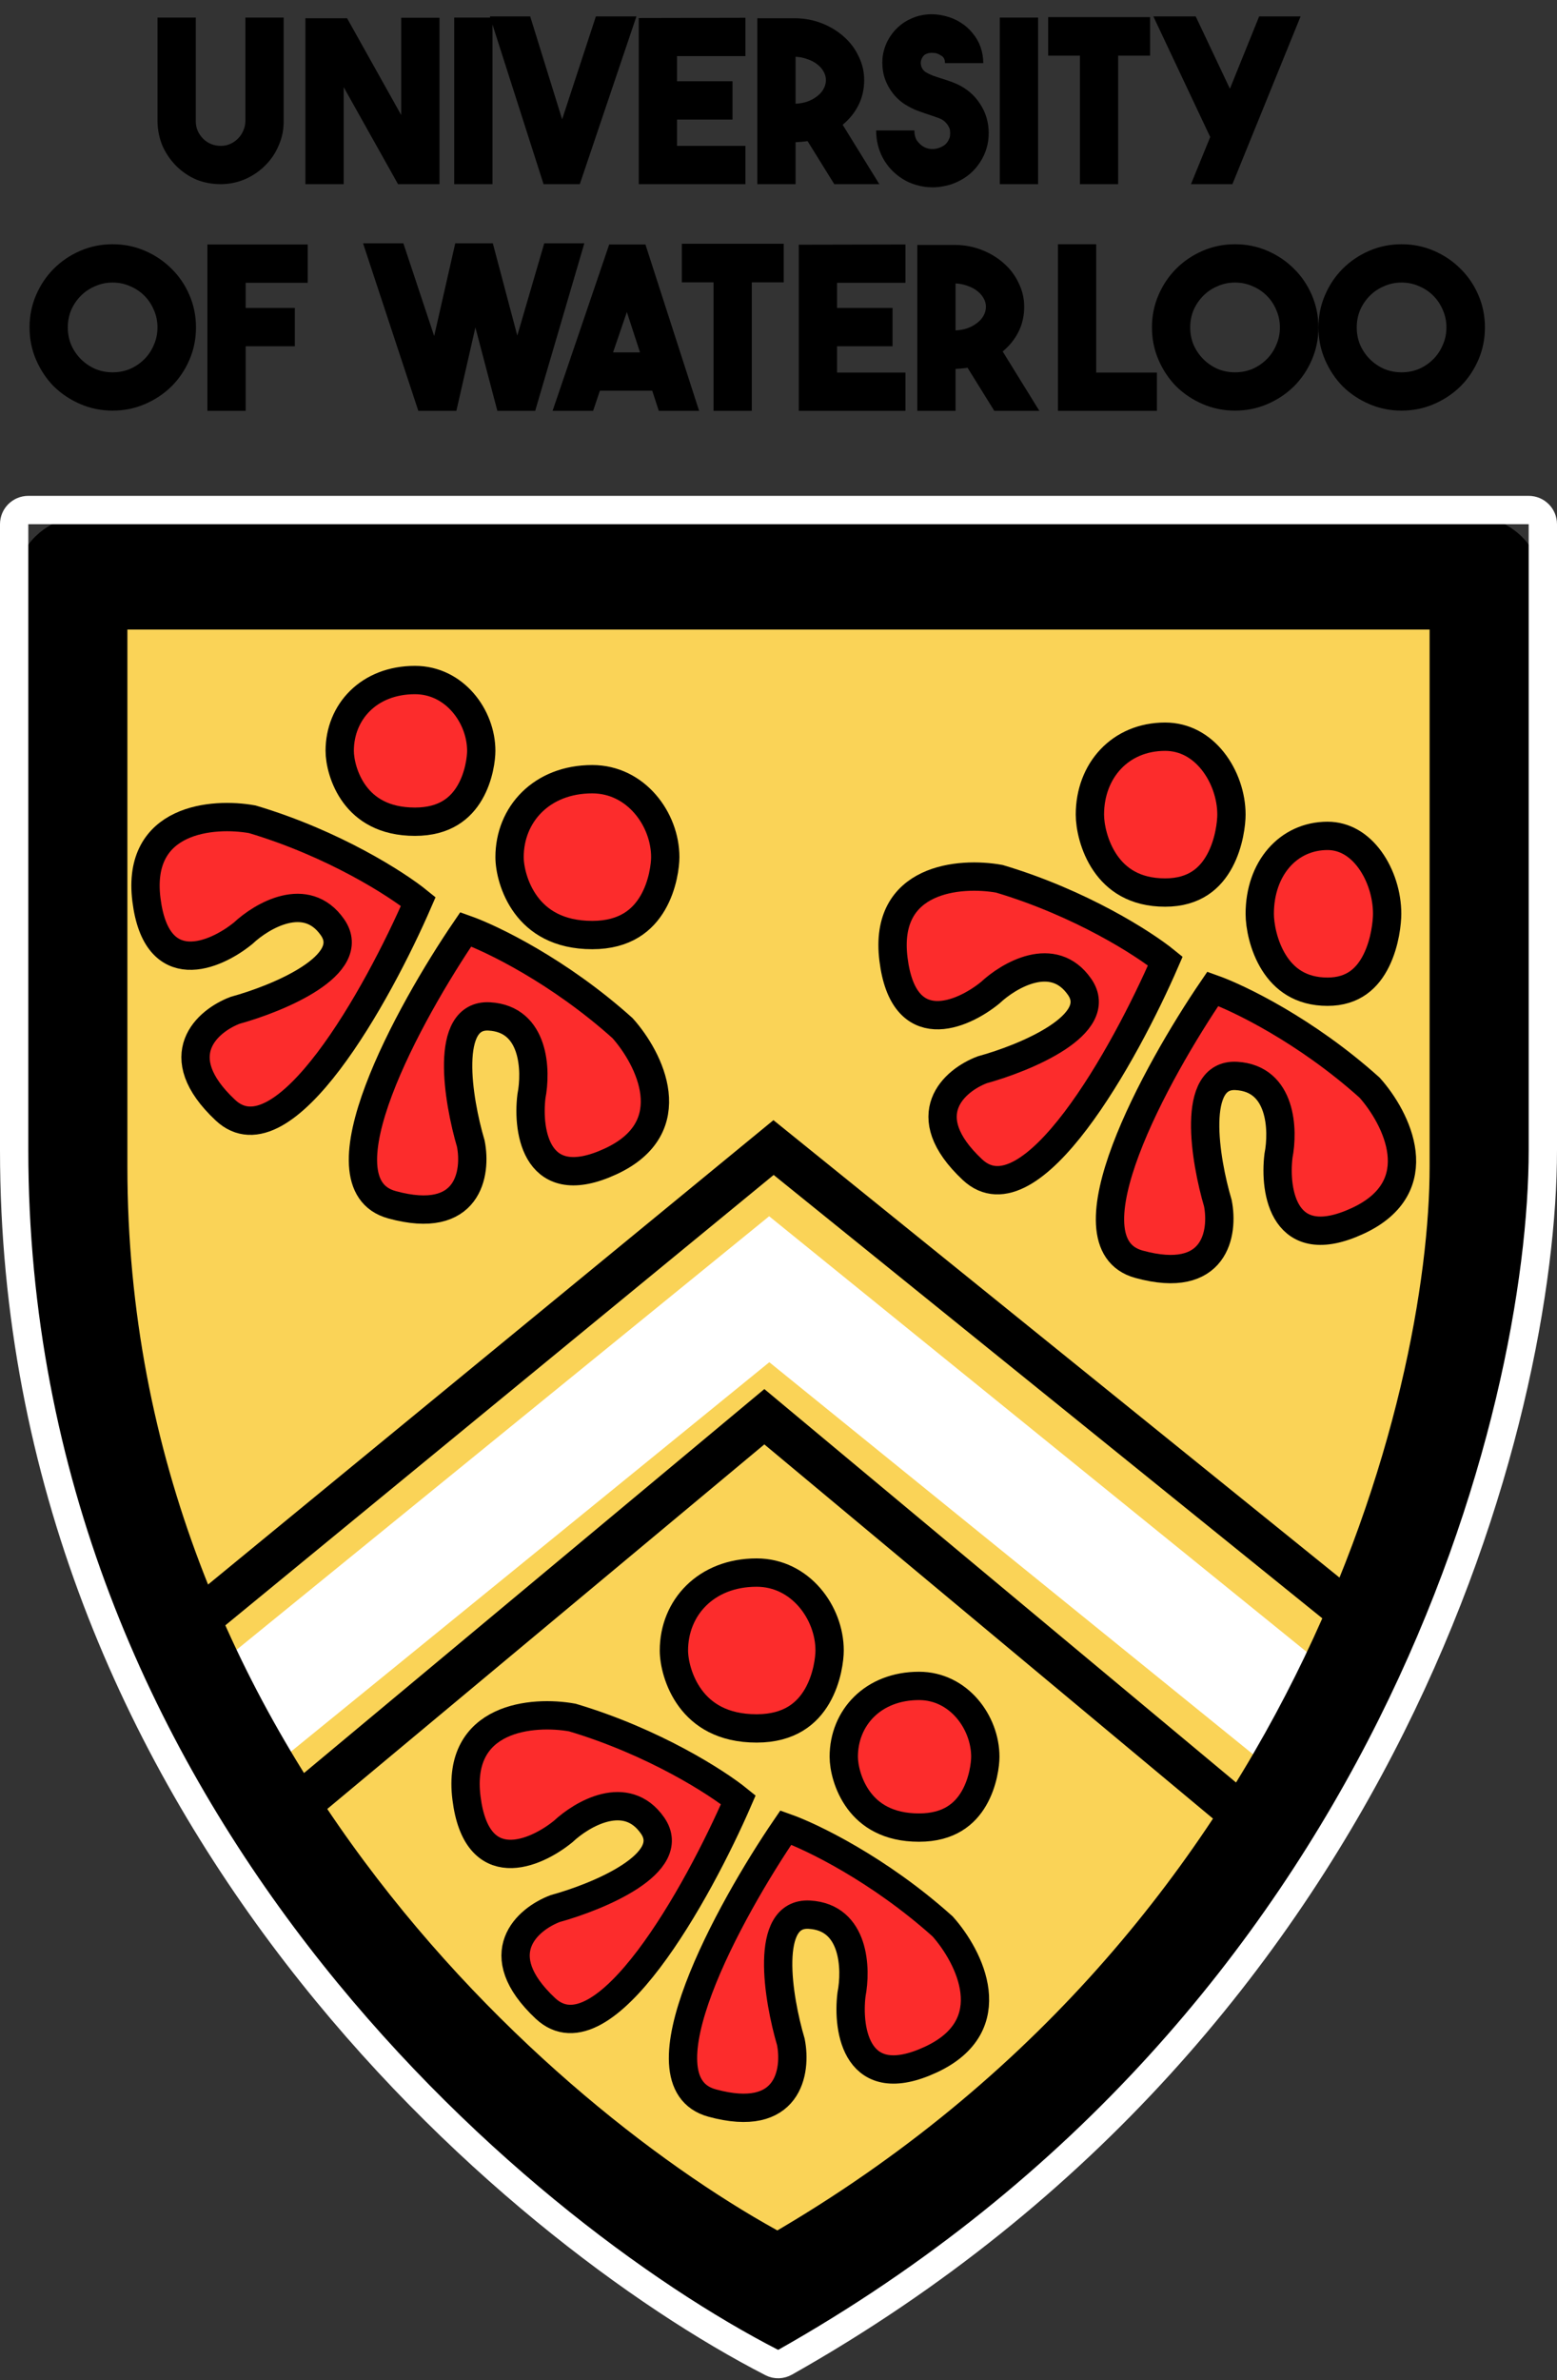 <svg viewBox="0 0 110 168" fill="none" xmlns="http://www.w3.org/2000/svg">
<rect x="0" y="0" width="110" height="168" fill="#333333" stroke="none"/>
<path d="M55 162V40H5C5 40 5 40.701 5 77.161C5.001 124.278 38.333 153.352 55 162Z" fill="#FAD357"/>
<path d="M55 162V40H105C105 40 105 40.701 105 77.161C104.999 124.278 71.667 153.352 55 162Z" fill="#FAD357"/>
<path d="M18 130L54 100L90 130" stroke="black" stroke-width="3"/>
<path d="M12 116L54.65 81L98 116" stroke="black" stroke-width="3"/>
<path d="M15 123L54.345 91L93 122.304" stroke="white" stroke-width="8"/>
<path d="M104 40.437H6C5.448 40.437 5 40.882 5 41.435L5 82.355C5 125.552 37.728 153.11 54.54 161.766C54.835 161.918 55.179 161.901 55.467 161.737C95.078 139.331 105 99.521 105 82.355V41.437C105 40.884 104.552 40.437 104 40.437Z" stroke="black" stroke-width="8"/>
<path d="M108 36H2C1.448 36 1 36.447 1 36.999L1 81.172C1 127.755 36.395 157.461 54.541 166.767C54.835 166.918 55.178 166.901 55.467 166.738C98.278 142.597 109 99.676 109 81.172V37C109 36.448 108.552 36 108 36Z" stroke="white" stroke-width="2"/>
<path d="M95.923 86.176C101.149 83.755 98.66 78.9 96.762 76.774C92.265 72.739 87.502 70.442 85.683 69.797C81.681 75.657 75.035 87.748 80.468 89.237C85.902 90.726 86.447 86.984 86.04 84.927C85.133 81.857 84.126 75.762 87.348 75.945C90.57 76.128 90.675 79.776 90.324 81.577C90.013 84.118 90.697 88.596 95.923 86.176Z" fill="#FC2C2C" stroke="black" stroke-width="2"/>
<path d="M63.123 67.709C62.405 61.957 67.81 61.526 70.603 62.029C76.376 63.752 80.825 66.617 82.328 67.835C79.502 74.354 72.82 86.425 68.698 82.558C64.576 78.691 67.442 76.25 69.39 75.512C72.456 74.669 78.123 72.316 76.269 69.653C74.414 66.99 71.285 68.826 69.952 70.076C67.975 71.684 63.84 73.461 63.123 67.709Z" fill="#FC2C2C" stroke="black" stroke-width="2"/>
<path d="M87 57.5C87 58.05 86.857 59.495 86.173 60.763C85.523 61.966 84.407 63 82.316 63C80.147 63 78.865 62.049 78.088 60.916C77.274 59.73 77 58.311 77 57.5C77 54.403 79.136 52 82.316 52C83.701 52 84.851 52.672 85.683 53.72C86.525 54.781 87 56.186 87 57.5Z" fill="#FC2C2C" stroke="black" stroke-width="2"/>
<path d="M43.145 81.976C48.371 79.555 45.882 74.699 43.984 72.574C39.487 68.539 34.724 66.241 32.905 65.597C28.903 71.456 22.257 83.548 27.69 85.037C33.124 86.526 33.669 82.784 33.262 80.727C32.356 77.656 31.348 71.562 34.57 71.745C37.793 71.928 37.897 75.576 37.546 77.377C37.235 79.918 37.919 84.396 43.145 81.976Z" fill="#FC2C2C" stroke="black" stroke-width="2"/>
<path d="M10.345 63.509C9.627 57.757 15.033 57.326 17.825 57.829C23.598 59.551 28.047 62.417 29.55 63.635C26.724 70.153 20.042 82.225 15.92 78.358C11.798 74.491 14.664 72.05 16.613 71.312C19.678 70.469 25.345 68.116 23.491 65.453C21.637 62.79 18.508 64.626 17.175 65.876C15.197 67.484 11.063 69.261 10.345 63.509Z" fill="#FC2C2C" stroke="black" stroke-width="2"/>
<path d="M34 53C34 53.49 33.861 54.797 33.189 55.945C32.559 57.024 31.448 58 29.316 58C27.113 58 25.829 57.105 25.066 56.079C24.265 55.001 24 53.719 24 53C24 50.255 26.062 48 29.316 48C32.115 48 34 50.57 34 53Z" fill="#FC2C2C" stroke="black" stroke-width="2"/>
<path d="M47 60.5C47 61.04 46.847 62.472 46.111 63.733C45.414 64.924 44.184 66 41.842 66C39.429 66 38.013 65.018 37.171 63.885C36.292 62.701 36 61.294 36 60.5C36 57.479 38.272 55 41.842 55C44.932 55 47 57.833 47 60.5Z" fill="#FC2C2C" stroke="black" stroke-width="2"/>
<path d="M98 64.5C98 65.061 97.867 66.517 97.235 67.794C96.63 69.017 95.624 70 93.79 70C91.872 70 90.721 69.088 90.004 67.949C89.256 66.758 89 65.327 89 64.5C89 61.317 91.003 59 93.79 59C94.992 59 96.021 59.636 96.785 60.686C97.558 61.748 98 63.164 98 64.5Z" fill="#FC2C2C" stroke="black" stroke-width="2"/>
<path d="M69.611 124C69.611 124.49 69.472 125.797 68.801 126.945C68.17 128.024 67.059 129 64.927 129C62.724 129 61.44 128.106 60.677 127.079C59.877 126.001 59.611 124.719 59.611 124C59.611 121.255 61.673 119 64.927 119C67.727 119 69.611 121.57 69.611 124Z" fill="#FC2C2C" stroke="black" stroke-width="2"/>
<path d="M65.756 145.379C70.982 142.958 68.493 138.102 66.596 135.977C62.098 131.942 57.336 129.644 55.517 129C51.514 134.859 44.868 146.951 50.302 148.44C55.735 149.929 56.28 146.187 55.873 144.129C54.967 141.059 53.959 134.965 57.182 135.148C60.404 135.33 60.508 138.978 60.158 140.779C59.846 143.321 60.53 147.799 65.756 145.379Z" fill="#FC2C2C" stroke="black" stroke-width="2"/>
<path d="M32.956 126.912C32.239 121.16 37.644 120.729 40.436 121.232C46.209 122.955 50.658 125.82 52.161 127.038C49.335 133.557 42.653 145.628 38.531 141.761C34.409 137.894 37.275 135.453 39.224 134.716C42.289 133.872 47.956 131.519 46.102 128.856C44.248 126.193 41.119 128.029 39.786 129.279C37.809 130.887 33.674 132.664 32.956 126.912Z" fill="#FC2C2C" stroke="black" stroke-width="2"/>
<path d="M58.611 116.5C58.611 117.04 58.459 118.472 57.722 119.733C57.025 120.924 55.796 122 53.453 122C51.04 122 49.624 121.018 48.782 119.885C47.903 118.701 47.611 117.294 47.611 116.5C47.611 113.479 49.884 111 53.453 111C56.544 111 58.611 113.833 58.611 116.5Z" fill="#FC2C2C" stroke="black" stroke-width="2"/>
<path d="M15.592 13C14.984 13 14.414 12.893 13.88 12.68C13.357 12.456 12.888 12.141 12.472 11.736C12.046 11.309 11.715 10.829 11.48 10.296C11.256 9.763 11.139 9.192 11.128 8.584V1.24H13.832V8.568C13.832 9.037 14.008 9.448 14.36 9.8C14.701 10.131 15.117 10.296 15.608 10.296C15.854 10.296 16.078 10.248 16.28 10.152C16.494 10.056 16.675 9.928 16.824 9.768C16.984 9.608 17.107 9.421 17.192 9.208C17.288 8.995 17.336 8.765 17.336 8.52V1.24H20.04V8.504C20.051 9.112 19.939 9.688 19.704 10.232C19.48 10.776 19.166 11.251 18.76 11.656C18.366 12.061 17.896 12.387 17.352 12.632C16.819 12.867 16.248 12.989 15.64 13H15.592ZM31.049 1.256V13H28.121L24.281 6.152V13H21.577V1.288H24.521L28.345 8.12V1.256H31.049ZM34.793 13H32.089V1.24H34.793V13ZM44.962 1.16L40.962 13H38.402L34.61 1.16H37.458L39.714 8.424L42.098 1.16H44.962ZM47.832 3.96V5.736H51.752V8.44H47.832V10.296H52.664V13H45.128V1.272L52.664 1.256V3.96H47.832ZM57.053 9.96C56.914 9.981 56.776 9.997 56.637 10.008C56.498 10.019 56.354 10.029 56.205 10.04V13H53.501V1.288H56.205C56.877 1.299 57.506 1.421 58.093 1.656C58.679 1.891 59.191 2.205 59.629 2.6C60.077 2.995 60.423 3.459 60.669 3.992C60.925 4.515 61.053 5.069 61.053 5.656C61.053 6.296 60.919 6.883 60.653 7.416C60.386 7.949 60.013 8.413 59.533 8.808L62.125 13H58.941L57.053 9.96ZM56.205 7.32C56.493 7.309 56.765 7.261 57.021 7.176C57.288 7.08 57.517 6.957 57.709 6.808C57.911 6.659 58.066 6.488 58.173 6.296C58.29 6.093 58.349 5.88 58.349 5.656C58.349 5.432 58.29 5.224 58.173 5.032C58.066 4.84 57.911 4.669 57.709 4.52C57.517 4.371 57.288 4.253 57.021 4.168C56.765 4.072 56.493 4.019 56.205 4.008V7.32ZM65.882 13.224C65.508 13.224 65.135 13.171 64.762 13.064C64.399 12.968 64.052 12.813 63.722 12.6C63.146 12.227 62.698 11.747 62.378 11.16C62.058 10.563 61.898 9.912 61.898 9.208H64.602C64.602 9.528 64.671 9.779 64.81 9.96C64.948 10.131 65.071 10.248 65.178 10.312C65.37 10.44 65.578 10.509 65.802 10.52C66.026 10.531 66.244 10.488 66.458 10.392C66.607 10.328 66.724 10.253 66.81 10.168C66.906 10.072 66.975 9.976 67.018 9.88C67.071 9.784 67.103 9.693 67.114 9.608C67.124 9.523 67.13 9.453 67.13 9.4C67.13 9.347 67.124 9.277 67.114 9.192C67.103 9.107 67.071 9.021 67.018 8.936C66.975 8.84 66.906 8.744 66.81 8.648C66.724 8.552 66.607 8.467 66.458 8.392C66.34 8.339 66.212 8.291 66.074 8.248C65.946 8.205 65.807 8.157 65.658 8.104C65.391 8.019 65.114 7.923 64.826 7.816C64.538 7.709 64.25 7.565 63.962 7.384C63.588 7.149 63.274 6.856 63.018 6.504C62.762 6.152 62.575 5.773 62.458 5.368C62.351 4.963 62.314 4.547 62.346 4.12C62.388 3.683 62.511 3.267 62.714 2.872C62.906 2.509 63.146 2.195 63.434 1.928C63.722 1.661 64.042 1.453 64.394 1.304C64.746 1.144 65.124 1.048 65.53 1.016C65.935 0.984 66.346 1.021 66.762 1.128C67.167 1.224 67.535 1.379 67.866 1.592C68.196 1.795 68.479 2.045 68.714 2.344C68.959 2.632 69.146 2.957 69.274 3.32C69.402 3.683 69.466 4.061 69.466 4.456H66.762C66.762 4.211 66.682 4.04 66.522 3.944C66.372 3.848 66.239 3.784 66.122 3.752C66.1 3.752 66.047 3.747 65.962 3.736C65.887 3.725 65.796 3.725 65.69 3.736C65.594 3.747 65.492 3.779 65.386 3.832C65.279 3.885 65.194 3.981 65.13 4.12C65.044 4.291 65.028 4.472 65.082 4.664C65.135 4.845 65.242 4.989 65.402 5.096C65.551 5.181 65.716 5.261 65.898 5.336C66.079 5.4 66.271 5.464 66.474 5.528C66.655 5.581 66.836 5.64 67.018 5.704C67.21 5.768 67.402 5.843 67.594 5.928C68.298 6.248 68.847 6.717 69.242 7.336C69.647 7.944 69.85 8.632 69.85 9.4C69.85 10.147 69.647 10.829 69.242 11.448C68.847 12.067 68.298 12.536 67.594 12.856C67.316 12.984 67.034 13.075 66.746 13.128C66.458 13.192 66.17 13.224 65.882 13.224ZM73.34 13H70.636V1.24H73.34V13ZM81.252 3.928H78.996V13H76.293V3.928H74.052V1.208H81.252V3.928ZM85.5 9.672L81.484 1.16H84.476L86.892 6.264L88.956 1.16H91.884L87.068 13H84.14L85.5 9.672ZM7.958 17.24C8.769 17.24 9.531 17.395 10.246 17.704C10.961 18.013 11.585 18.435 12.118 18.968C12.651 19.491 13.073 20.109 13.382 20.824C13.691 21.539 13.846 22.301 13.846 23.112C13.846 23.923 13.691 24.685 13.382 25.4C13.073 26.115 12.651 26.739 12.118 27.272C11.585 27.795 10.961 28.211 10.246 28.52C9.531 28.829 8.769 28.984 7.958 28.984C7.147 28.984 6.385 28.829 5.67 28.52C4.955 28.211 4.331 27.795 3.798 27.272C3.275 26.739 2.859 26.115 2.55 25.4C2.241 24.685 2.086 23.923 2.086 23.112C2.086 22.301 2.241 21.539 2.55 20.824C2.859 20.109 3.275 19.491 3.798 18.968C4.331 18.435 4.955 18.013 5.67 17.704C6.385 17.395 7.147 17.24 7.958 17.24ZM7.958 26.28C8.395 26.28 8.806 26.2 9.19 26.04C9.574 25.869 9.91 25.64 10.198 25.352C10.486 25.064 10.71 24.728 10.87 24.344C11.041 23.96 11.126 23.549 11.126 23.112C11.126 22.675 11.041 22.264 10.87 21.88C10.71 21.496 10.486 21.16 10.198 20.872C9.91 20.584 9.574 20.36 9.19 20.2C8.806 20.029 8.395 19.944 7.958 19.944C7.521 19.944 7.11 20.029 6.726 20.2C6.342 20.36 6.006 20.584 5.718 20.872C5.43 21.16 5.201 21.496 5.03 21.88C4.87 22.264 4.79 22.675 4.79 23.112C4.79 23.549 4.87 23.96 5.03 24.344C5.201 24.728 5.43 25.064 5.718 25.352C6.006 25.64 6.342 25.869 6.726 26.04C7.11 26.2 7.521 26.28 7.958 26.28ZM17.356 19.96V21.736H20.828V24.44H17.356V29H14.652V17.256H21.74V19.96H17.356ZM41.282 17.176L37.81 29H35.138L33.586 23.112L32.242 29H29.554L25.65 17.176H28.498L30.674 23.72L32.162 17.176H34.818L36.546 23.688L38.45 17.176H41.282ZM46.079 27.576H42.383L41.903 29H39.039L43.039 17.256H45.599L49.391 29H46.543L46.079 27.576ZM45.215 24.872L44.287 22.024L43.311 24.872H45.215ZM55.37 19.928H53.114V29H50.41V19.928H48.17V17.208H55.37V19.928ZM59.137 19.96V21.736H63.057V24.44H59.137V26.296H63.969V29H56.433V17.272L63.969 17.256V19.96H59.137ZM68.358 25.96C68.219 25.981 68.08 25.997 67.942 26.008C67.803 26.019 67.659 26.029 67.51 26.04V29H64.806V17.288H67.51C68.182 17.299 68.811 17.421 69.398 17.656C69.984 17.891 70.496 18.205 70.934 18.6C71.382 18.995 71.728 19.459 71.974 19.992C72.23 20.515 72.358 21.069 72.358 21.656C72.358 22.296 72.224 22.883 71.958 23.416C71.691 23.949 71.318 24.413 70.838 24.808L73.43 29H70.246L68.358 25.96ZM67.51 23.32C67.798 23.309 68.07 23.261 68.326 23.176C68.592 23.08 68.822 22.957 69.014 22.808C69.216 22.659 69.371 22.488 69.478 22.296C69.595 22.093 69.654 21.88 69.654 21.656C69.654 21.432 69.595 21.224 69.478 21.032C69.371 20.84 69.216 20.669 69.014 20.52C68.822 20.371 68.592 20.253 68.326 20.168C68.07 20.072 67.798 20.019 67.51 20.008V23.32ZM81.734 29H74.742V17.24H77.446V26.296H81.734V29ZM87.255 17.24C88.066 17.24 88.828 17.395 89.543 17.704C90.257 18.013 90.882 18.435 91.415 18.968C91.948 19.491 92.37 20.109 92.679 20.824C92.988 21.539 93.143 22.301 93.143 23.112C93.143 23.923 92.988 24.685 92.679 25.4C92.37 26.115 91.948 26.739 91.415 27.272C90.882 27.795 90.257 28.211 89.543 28.52C88.828 28.829 88.066 28.984 87.255 28.984C86.444 28.984 85.681 28.829 84.967 28.52C84.252 28.211 83.628 27.795 83.095 27.272C82.572 26.739 82.156 26.115 81.847 25.4C81.537 24.685 81.383 23.923 81.383 23.112C81.383 22.301 81.537 21.539 81.847 20.824C82.156 20.109 82.572 19.491 83.095 18.968C83.628 18.435 84.252 18.013 84.967 17.704C85.681 17.395 86.444 17.24 87.255 17.24ZM87.255 26.28C87.692 26.28 88.103 26.2 88.487 26.04C88.871 25.869 89.207 25.64 89.495 25.352C89.783 25.064 90.007 24.728 90.167 24.344C90.338 23.96 90.423 23.549 90.423 23.112C90.423 22.675 90.338 22.264 90.167 21.88C90.007 21.496 89.783 21.16 89.495 20.872C89.207 20.584 88.871 20.36 88.487 20.2C88.103 20.029 87.692 19.944 87.255 19.944C86.817 19.944 86.407 20.029 86.023 20.2C85.639 20.36 85.303 20.584 85.015 20.872C84.727 21.16 84.498 21.496 84.327 21.88C84.167 22.264 84.087 22.675 84.087 23.112C84.087 23.549 84.167 23.96 84.327 24.344C84.498 24.728 84.727 25.064 85.015 25.352C85.303 25.64 85.639 25.869 86.023 26.04C86.407 26.2 86.817 26.28 87.255 26.28ZM99.02 17.24C99.831 17.24 100.594 17.395 101.308 17.704C102.023 18.013 102.647 18.435 103.18 18.968C103.714 19.491 104.135 20.109 104.444 20.824C104.754 21.539 104.908 22.301 104.908 23.112C104.908 23.923 104.754 24.685 104.444 25.4C104.135 26.115 103.714 26.739 103.18 27.272C102.647 27.795 102.023 28.211 101.308 28.52C100.594 28.829 99.831 28.984 99.02 28.984C98.21 28.984 97.447 28.829 96.732 28.52C96.018 28.211 95.394 27.795 94.86 27.272C94.338 26.739 93.922 26.115 93.612 25.4C93.303 24.685 93.148 23.923 93.148 23.112C93.148 22.301 93.303 21.539 93.612 20.824C93.922 20.109 94.338 19.491 94.86 18.968C95.394 18.435 96.018 18.013 96.732 17.704C97.447 17.395 98.21 17.24 99.02 17.24ZM99.02 26.28C99.458 26.28 99.868 26.2 100.252 26.04C100.636 25.869 100.972 25.64 101.26 25.352C101.548 25.064 101.772 24.728 101.932 24.344C102.103 23.96 102.188 23.549 102.188 23.112C102.188 22.675 102.103 22.264 101.932 21.88C101.772 21.496 101.548 21.16 101.26 20.872C100.972 20.584 100.636 20.36 100.252 20.2C99.868 20.029 99.458 19.944 99.02 19.944C98.583 19.944 98.172 20.029 97.788 20.2C97.404 20.36 97.068 20.584 96.78 20.872C96.492 21.16 96.263 21.496 96.092 21.88C95.932 22.264 95.852 22.675 95.852 23.112C95.852 23.549 95.932 23.96 96.092 24.344C96.263 24.728 96.492 25.064 96.78 25.352C97.068 25.64 97.404 25.869 97.788 26.04C98.172 26.2 98.583 26.28 99.02 26.28Z" fill="black"/>
</svg>
